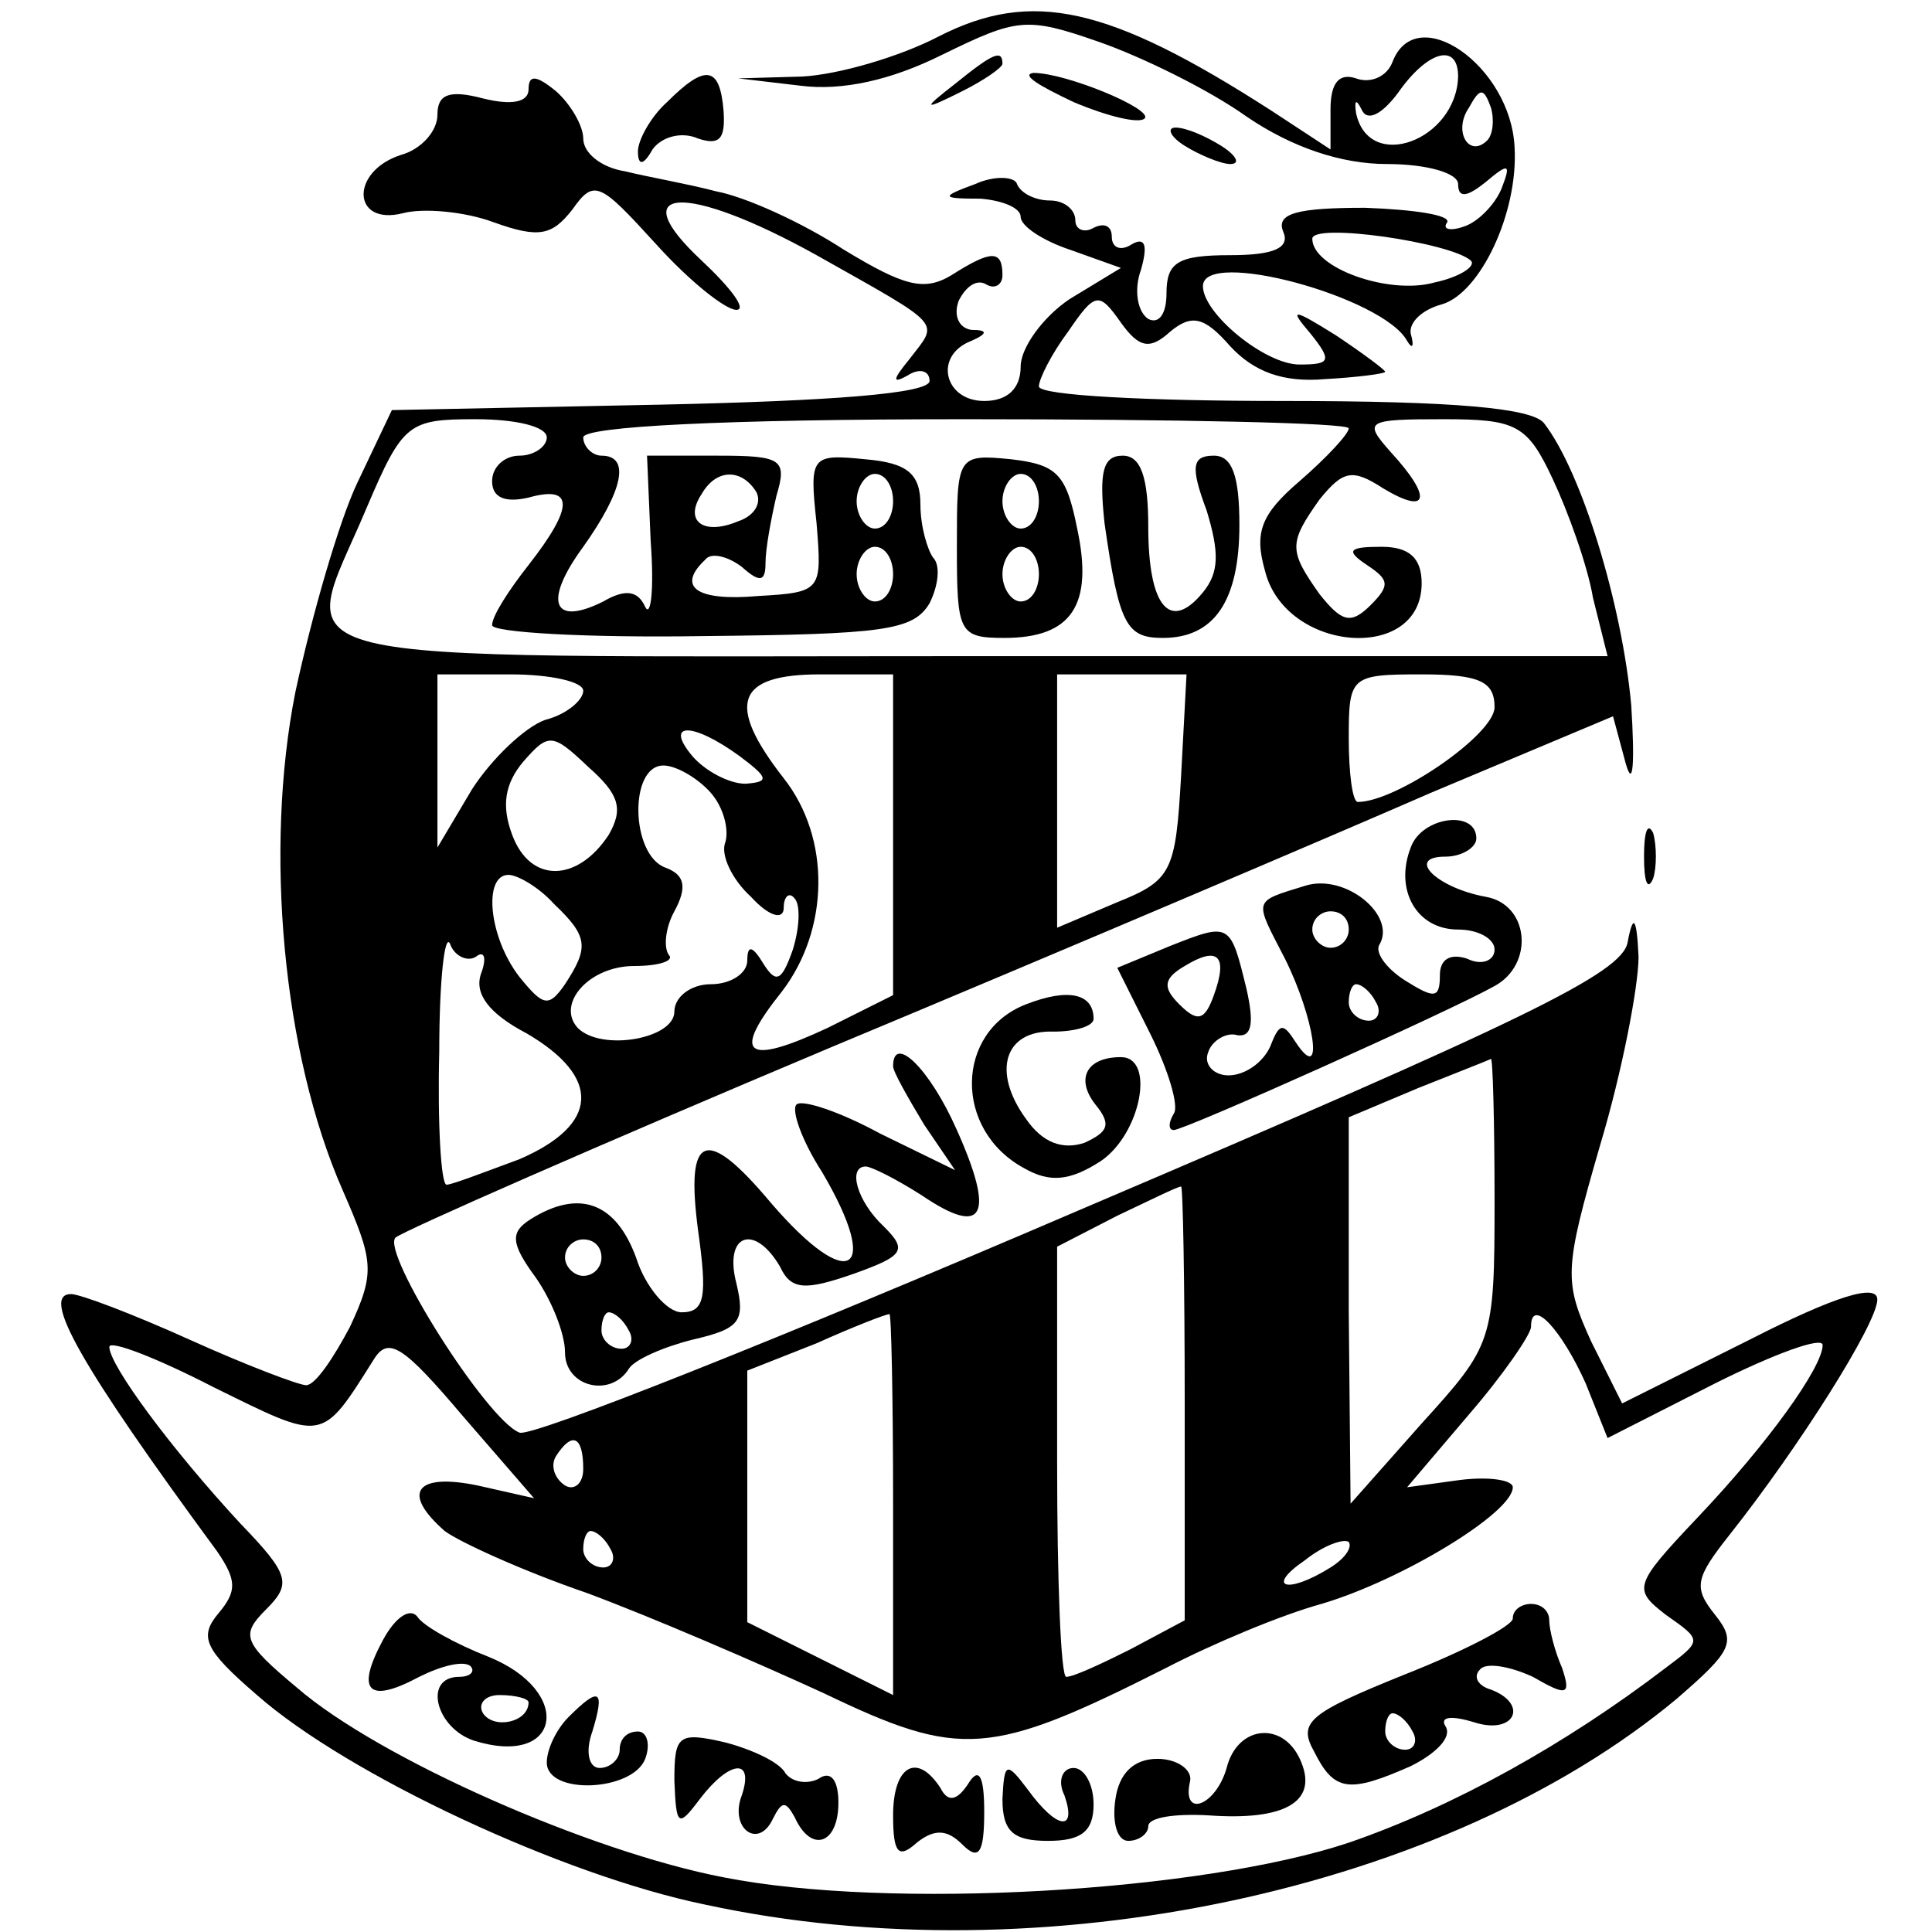 <?xml version="1.0" standalone="no"?>
<!DOCTYPE svg PUBLIC "-//W3C//DTD SVG 20010904//EN"
 "http://www.w3.org/TR/2001/REC-SVG-20010904/DTD/svg10.dtd">
<svg version="1.0" xmlns="http://www.w3.org/2000/svg"
 width="106pt" height="106pt" viewBox="0 0 106 106"
 preserveAspectRatio="xMidYMid meet">
<g transform="translate(0,106) scale(0.1,-0.1)"
fill="#000000" stroke="none">
<path d="M515 1040 c-21 -11 -55 -21 -75 -22 l-35 -1 34 -4 c23 -3 50 3 78 17
41 20 46 21 86 7 23 -8 60 -26 81 -41 25 -17 52 -26 77 -26 22 0 39 -5 39 -11
0 -8 5 -7 15 1 13 11 14 10 9 -3 -3 -8 -12 -18 -20 -21 -8 -3 -13 -2 -10 2 2
4 -18 7 -45 8 -37 0 -49 -3 -45 -13 4 -9 -5 -13 -29 -13 -29 0 -35 -4 -35 -21
0 -11 -4 -17 -10 -14 -6 4 -8 16 -4 27 4 14 2 18 -5 14 -6 -4 -11 -2 -11 4 0
6 -4 8 -10 5 -5 -3 -10 -1 -10 4 0 6 -6 11 -14 11 -8 0 -16 4 -18 9 -1 4 -12
5 -23 0 -19 -7 -19 -8 3 -8 12 -1 22 -5 22 -10 0 -5 12 -13 27 -18 l28 -10
-28 -17 c-15 -10 -27 -27 -27 -37 0 -12 -7 -19 -20 -19 -22 0 -28 25 -7 33 9
4 9 6 0 6 -7 1 -10 8 -7 16 4 8 10 12 15 9 5 -3 9 0 9 5 0 14 -6 14 -28 0 -15
-9 -26 -6 -59 14 -23 15 -54 29 -70 32 -15 4 -38 8 -50 11 -13 2 -23 10 -23
18 0 7 -7 19 -15 26 -11 9 -15 9 -15 1 0 -7 -9 -9 -25 -5 -19 5 -25 2 -25 -9
0 -9 -9 -19 -20 -22 -28 -9 -27 -39 1 -32 11 3 34 1 50 -5 25 -9 32 -7 43 7
12 17 15 15 46 -19 18 -20 38 -36 44 -36 6 0 -3 12 -19 27 -44 41 -9 43 63 3
71 -40 67 -36 51 -57 -9 -11 -10 -14 -1 -9 6 4 12 3 12 -3 0 -7 -55 -11 -147
-13 l-148 -3 -19 -40 c-10 -21 -25 -73 -34 -115 -17 -86 -7 -198 26 -273 17
-39 18 -45 4 -75 -9 -17 -19 -32 -24 -32 -4 0 -33 11 -64 25 -31 14 -60 25
-65 25 -17 0 5 -39 80 -141 11 -16 11 -22 1 -34 -11 -13 -8 -20 21 -45 50 -44
168 -99 246 -115 185 -40 407 8 533 113 30 26 33 31 21 46 -12 15 -11 20 8 44
38 48 81 116 81 129 0 9 -23 2 -70 -22 l-70 -35 -17 34 c-15 33 -15 39 5 108
12 40 21 87 21 103 -1 22 -3 24 -6 8 -3 -17 -57 -43 -301 -147 -163 -70 -301
-125 -307 -122 -18 7 -76 99 -68 107 5 4 112 51 238 104 127 53 275 116 330
140 l100 42 7 -26 c4 -14 5 0 3 32 -5 55 -27 128 -48 155 -7 8 -48 12 -143 12
-74 0 -134 3 -134 8 0 4 7 18 16 30 15 22 17 22 29 5 10 -14 16 -15 27 -5 12
10 19 8 33 -8 13 -14 29 -20 52 -18 18 1 33 3 33 4 0 1 -12 10 -27 20 -24 15
-26 15 -14 1 12 -15 11 -17 -6 -17 -19 0 -53 28 -53 43 0 21 99 -6 112 -30 3
-5 4 -3 2 4 -1 6 6 13 17 16 21 6 42 50 40 86 -2 45 -54 81 -67 47 -3 -8 -12
-12 -20 -9 -9 3 -14 -2 -14 -17 l0 -22 -32 21 c-90 58 -132 67 -183 41z m285
-22 c-1 -35 -49 -53 -56 -20 -1 7 0 8 3 2 3 -7 11 -3 20 9 16 23 33 28 33 9z
m16 -35 c-10 -10 -19 5 -10 18 6 11 8 11 12 0 2 -7 1 -15 -2 -18z m-9 -66 c3
-3 -6 -9 -20 -12 -25 -7 -67 8 -67 24 0 9 76 -2 87 -12z m-507 -97 c0 -5 -7
-10 -15 -10 -8 0 -15 -6 -15 -14 0 -9 7 -12 20 -9 25 7 25 -5 0 -37 -11 -14
-20 -28 -20 -33 0 -4 52 -7 115 -6 100 1 116 3 125 18 5 10 6 21 2 25 -3 4 -7
17 -7 29 0 17 -7 23 -30 25 -30 3 -31 2 -27 -35 3 -37 3 -38 -32 -40 -34 -3
-45 5 -29 20 3 4 12 2 20 -4 10 -9 13 -8 13 2 0 8 3 24 6 37 6 20 3 22 -32 22
l-39 0 2 -47 c2 -27 0 -42 -3 -36 -4 9 -11 10 -23 3 -28 -14 -33 0 -11 30 22
31 26 50 10 50 -5 0 -10 5 -10 10 0 6 77 10 210 10 116 0 210 -2 210 -5 0 -3
-12 -16 -27 -29 -21 -18 -25 -28 -19 -49 11 -45 86 -51 86 -7 0 14 -7 20 -22
20 -18 0 -20 -2 -8 -10 12 -8 13 -11 2 -22 -11 -11 -16 -9 -28 6 -17 24 -17
28 0 52 13 16 18 17 35 6 25 -15 27 -5 4 20 -15 17 -14 18 29 18 40 0 46 -3
60 -33 8 -17 19 -47 22 -65 l8 -32 -351 0 c-395 0 -367 -7 -330 81 20 47 23
49 60 49 22 0 39 -4 39 -10z m115 -30 c3 -6 -1 -13 -10 -16 -19 -8 -30 0 -20
15 8 14 22 14 30 1z m75 -5 c0 -8 -4 -15 -10 -15 -5 0 -10 7 -10 15 0 8 5 15
10 15 6 0 10 -7 10 -15z m0 -40 c0 -8 -4 -15 -10 -15 -5 0 -10 7 -10 15 0 8 5
15 10 15 6 0 10 -7 10 -15z m-170 -64 c0 -5 -9 -13 -21 -16 -11 -4 -29 -21
-40 -38 l-19 -32 0 48 0 47 40 0 c22 0 40 -4 40 -9z m170 -79 l0 -88 -36 -18
c-45 -21 -53 -15 -25 20 26 34 27 84 1 117 -32 41 -26 57 20 57 l40 0 0 -88z
m158 32 c-3 -52 -5 -57 -35 -69 l-33 -14 0 69 0 70 35 0 36 0 -3 -56z m172 38
c0 -15 -54 -52 -75 -52 -3 0 -5 16 -5 35 0 34 1 35 40 35 32 0 40 -4 40 -18z
m-486 -70 c-17 -26 -43 -27 -53 0 -6 16 -4 28 6 40 14 16 16 16 36 -3 17 -15
19 -23 11 -37z m72 43 c16 -12 16 -14 3 -15 -9 0 -22 7 -29 15 -16 19 0 19 26
0z m-16 -20 c7 -8 10 -20 8 -27 -3 -7 4 -21 14 -30 10 -11 18 -13 18 -6 0 6 3
9 6 5 3 -3 3 -15 -1 -28 -6 -17 -9 -19 -16 -8 -6 10 -9 11 -9 2 0 -7 -9 -13
-20 -13 -11 0 -20 -7 -20 -15 0 -15 -40 -22 -53 -9 -12 13 6 34 31 34 14 0 22
3 19 6 -3 4 -2 15 3 24 7 13 6 20 -5 24 -19 7 -20 56 -1 56 7 0 19 -7 26 -15z
m-86 -61 c19 -18 19 -24 6 -44 -9 -13 -12 -12 -25 4 -17 22 -20 56 -6 56 5 0
17 -7 25 -16z m-43 -29 c5 4 6 -1 3 -9 -4 -11 4 -22 25 -33 41 -24 40 -50 -4
-69 -19 -7 -37 -14 -40 -14 -3 0 -5 33 -4 73 0 39 3 66 6 59 2 -6 9 -10 14 -7z
m559 -134 c0 -77 -1 -79 -40 -122 l-39 -44 -1 106 0 106 38 16 c20 8 38 15 40
16 1 1 2 -34 2 -78z m-170 -111 l0 -119 -30 -16 c-16 -8 -31 -15 -35 -15 -3 0
-5 53 -5 118 l0 118 33 17 c17 8 33 16 35 16 1 1 2 -53 2 -119z m-160 -55 l0
-105 -40 20 -40 20 0 69 0 69 38 15 c20 9 38 16 40 16 1 1 2 -46 2 -104z m380
66 l12 -30 59 30 c32 16 59 26 59 21 0 -12 -30 -54 -69 -95 -35 -37 -35 -39
-17 -53 20 -14 20 -14 0 -29 -55 -42 -116 -76 -174 -96 -81 -27 -252 -37 -343
-19 -73 14 -189 65 -234 104 -30 25 -31 29 -17 43 14 14 13 19 -14 47 -38 41
-72 87 -72 97 0 4 26 -6 57 -22 61 -30 59 -31 88 15 8 13 16 8 49 -31 l39 -45
-31 7 c-34 7 -42 -4 -18 -25 8 -6 43 -22 78 -34 35 -13 93 -38 130 -55 75 -36
91 -35 188 14 25 13 63 29 85 35 44 13 105 50 105 64 0 4 -13 6 -29 4 l-29 -4
34 40 c19 22 34 44 34 48 0 17 17 -2 30 -31z m-550 -47 c0 -8 -5 -12 -10 -9
-6 4 -8 11 -5 16 9 14 15 11 15 -7z m15 -44 c3 -5 1 -10 -4 -10 -6 0 -11 5
-11 10 0 6 2 10 4 10 3 0 8 -4 11 -10z m395 -10 c-24 -15 -36 -11 -14 4 10 8
21 12 24 10 2 -3 -2 -9 -10 -14z"/>
<path d="M525 760 c0 -47 1 -50 26 -50 37 0 49 18 40 60 -6 30 -11 35 -36 38
-30 3 -30 2 -30 -48z m45 25 c0 -8 -4 -15 -10 -15 -5 0 -10 7 -10 15 0 8 5 15
10 15 6 0 10 -7 10 -15z m0 -40 c0 -8 -4 -15 -10 -15 -5 0 -10 7 -10 15 0 8 5
15 10 15 6 0 10 -7 10 -15z"/>
<path d="M606 773 c8 -56 12 -63 32 -63 28 0 42 20 42 62 0 27 -4 38 -14 38
-12 0 -13 -6 -4 -30 7 -23 7 -34 -2 -45 -18 -22 -30 -8 -30 36 0 27 -4 39 -14
39 -11 0 -13 -9 -10 -37z"/>
<path d="M210 160 c-15 -28 -8 -35 20 -20 12 6 24 9 28 6 3 -3 0 -6 -6 -6 -20
0 -13 -28 8 -35 48 -15 55 27 8 46 -18 7 -36 17 -39 22 -4 5 -12 0 -19 -13z
m80 -34 c0 -11 -19 -15 -25 -6 -3 5 1 10 9 10 9 0 16 -2 16 -4z"/>
<path d="M830 172 c0 -4 -27 -18 -60 -31 -52 -21 -58 -26 -49 -42 11 -22 19
-23 53 -8 14 7 23 16 19 22 -3 5 3 6 16 2 22 -7 30 10 9 18 -7 2 -10 7 -6 11
3 4 16 2 29 -4 19 -11 21 -10 16 5 -4 9 -7 21 -7 26 0 5 -4 9 -10 9 -5 0 -10
-3 -10 -8z m-55 -62 c3 -5 1 -10 -4 -10 -6 0 -11 5 -11 10 0 6 2 10 4 10 3 0
8 -4 11 -10z"/>
<path d="M312 118 c-7 -7 -12 -18 -12 -25 0 -18 47 -16 54 2 3 8 1 15 -4 15
-6 0 -10 -4 -10 -10 0 -5 -5 -10 -11 -10 -6 0 -8 9 -4 20 7 23 4 25 -13 8z"/>
<path d="M370 83 c1 -25 2 -26 14 -10 16 21 30 23 23 2 -7 -18 9 -30 17 -13 5
10 7 10 12 1 9 -20 24 -15 24 8 0 12 -4 18 -11 13 -6 -3 -14 -2 -18 3 -3 6
-18 13 -33 17 -26 6 -28 4 -28 -21z"/>
<path d="M673 90 c-6 -21 -25 -28 -20 -7 1 6 -7 12 -18 12 -13 0 -21 -8 -23
-22 -2 -13 1 -23 7 -23 6 0 11 4 11 8 0 5 15 7 33 6 41 -3 60 7 51 29 -9 23
-35 21 -41 -3z"/>
<path d="M490 64 c0 -21 3 -24 13 -15 10 8 17 7 25 -1 9 -9 12 -5 12 18 0 20
-3 25 -9 15 -6 -9 -11 -10 -15 -2 -13 20 -26 12 -26 -15z"/>
<path d="M550 73 c0 -18 6 -23 25 -23 18 0 25 5 25 20 0 11 -5 20 -11 20 -6 0
-9 -7 -5 -15 7 -20 -4 -19 -20 3 -12 16 -13 15 -14 -5z"/>
<path d="M524 1014 c-18 -14 -18 -15 4 -4 12 6 22 13 22 15 0 8 -5 6 -26 -11z"/>
<path d="M366 1004 c-9 -8 -16 -21 -16 -27 0 -8 3 -8 8 1 5 7 16 10 25 6 12
-4 15 0 14 15 -2 25 -10 26 -31 5z"/>
<path d="M589 1004 c19 -8 36 -12 39 -9 5 5 -43 25 -61 25 -7 -1 3 -7 22 -16z"/>
<path d="M650 980 c8 -5 20 -10 25 -10 6 0 3 5 -5 10 -8 5 -19 10 -25 10 -5 0
-3 -5 5 -10z"/>
<path d="M774 595 c-9 -23 3 -45 26 -45 11 0 20 -5 20 -11 0 -6 -7 -9 -15 -5
-9 3 -15 0 -15 -9 0 -13 -3 -13 -19 -3 -11 7 -17 16 -14 20 9 16 -19 39 -41
32 -29 -9 -28 -7 -11 -40 16 -32 22 -70 6 -46 -7 11 -9 11 -14 -2 -4 -9 -14
-16 -23 -16 -8 0 -14 6 -11 13 2 6 10 11 16 9 8 -1 9 7 5 25 -9 37 -9 37 -42
24 l-29 -12 18 -36 c10 -20 16 -40 13 -44 -3 -5 -3 -9 0 -9 6 0 151 65 176 79
22 12 19 45 -5 49 -27 5 -44 22 -22 22 9 0 17 5 17 10 0 16 -30 12 -36 -5z
m-34 -45 c0 -5 -4 -10 -10 -10 -5 0 -10 5 -10 10 0 6 5 10 10 10 6 0 10 -4 10
-10z m-74 -36 c-5 -14 -9 -15 -19 -5 -9 9 -9 14 3 21 18 11 24 6 16 -16z m89
-4 c3 -5 1 -10 -4 -10 -6 0 -11 5 -11 10 0 6 2 10 4 10 3 0 8 -4 11 -10z"/>
<path d="M902 590 c0 -14 2 -19 5 -12 2 6 2 18 0 25 -3 6 -5 1 -5 -13z"/>
<path d="M563 509 c-39 -15 -40 -69 -1 -90 14 -8 25 -7 42 4 22 15 30 57 11
57 -19 0 -25 -12 -14 -26 9 -11 7 -15 -6 -21 -12 -4 -23 0 -32 13 -19 26 -12
49 15 48 12 0 22 3 22 7 0 14 -14 17 -37 8z"/>
<path d="M490 475 c0 -3 8 -17 17 -32 l17 -25 -41 20 c-22 12 -43 19 -46 16
-3 -3 3 -20 14 -37 33 -56 15 -67 -28 -17 -36 43 -47 38 -40 -15 5 -36 4 -45
-9 -45 -8 0 -20 14 -25 30 -11 30 -31 38 -58 21 -11 -7 -11 -13 3 -32 9 -13
16 -31 16 -41 0 -19 25 -25 35 -9 3 5 19 12 35 16 26 6 29 10 24 31 -7 27 10
33 24 9 6 -13 14 -13 40 -4 28 10 30 13 17 26 -15 14 -20 33 -10 33 3 0 17 -7
31 -16 34 -23 40 -11 19 36 -15 34 -35 53 -35 35z m-160 -105 c0 -5 -4 -10
-10 -10 -5 0 -10 5 -10 10 0 6 5 10 10 10 6 0 10 -4 10 -10z m15 -40 c3 -5 1
-10 -4 -10 -6 0 -11 5 -11 10 0 6 2 10 4 10 3 0 8 -4 11 -10z"/>
</g>
</svg>
